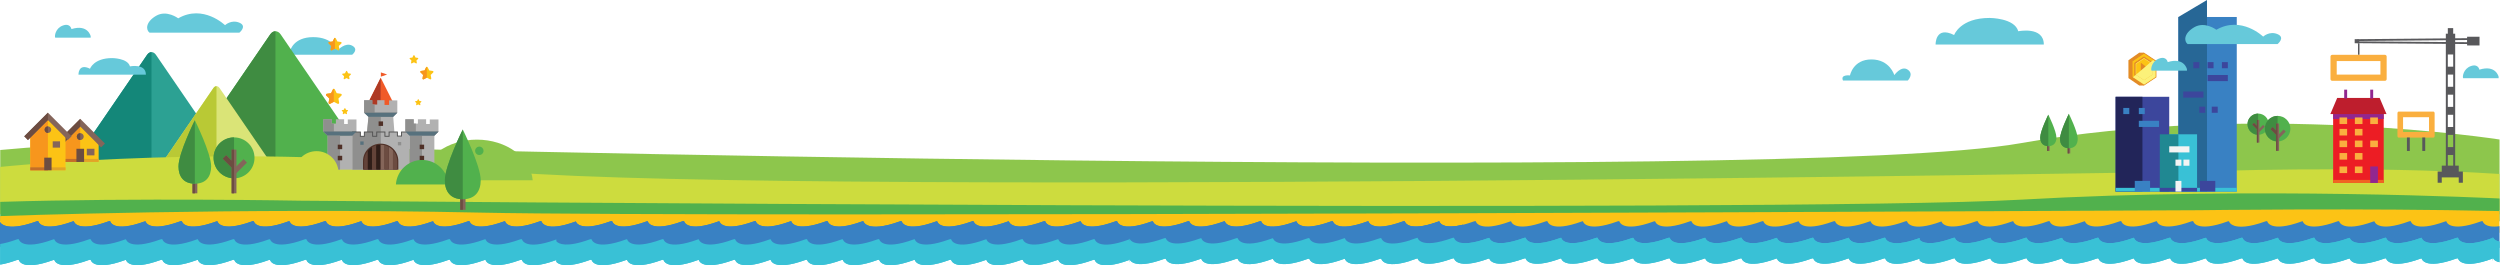 <?xml version="1.0" encoding="UTF-8"?>
<svg height="425px" version="1.1" viewBox="0 0 4005 425" xmlns="http://www.w3.org/2000/svg">
<title>section-level</title>
<desc>Created with Sketch.</desc>
<g fill="none" fill-rule="evenodd">
<g transform="translate(3409 84)">
<polygon points="25.706 0.378 18.055 0.378 0.727 12.542 0.758 41.117 18.055 52.994 25.775 52.994" fill="#E38B25"/>
<path d="m11.023 17.034 0.02 19.35 14.722 9.738 14.693-9.785-0.021-19.35-14.725-9.736-14.689 9.783zm-4.395 22.466-0.031-25.57 19.11-12.721 19.142 12.663 0.032 25.569-19.107 12.722-19.146-12.663z" fill="#FCC315"/>
<path d="m25.765 45.291-14.03-9.279-0.019-18.608 13.998-9.322 14.032 9.277 0.02 18.608-14.001 9.324zm-0.059-44.913-19.8 13.183 0.032 26.311 19.838 13.122 19.799-13.182-0.034-26.312-19.835-13.122zm0.062 46.574 0.765-0.509 14.001-9.324 0.617-0.411v-0.742l-0.02-18.609-1e-3 -0.743-0.62-0.41-14.032-9.277-0.767-0.506-0.764 0.509-13.998 9.322-0.619 0.411 2e-3 0.743 0.018 18.607 1e-3 0.744 0.62 0.409 14.03 9.279 0.767 0.507zm-0.059-44.913 18.45 12.206 0.031 24.825-18.416 12.263-18.453-12.206-0.03-24.825 18.418-12.263z" fill="#E38B25"/>
<polygon points="25.765 45.287 11.738 36.008 11.717 17.406 25.714 8.086 39.741 17.363 39.764 35.967" fill="#FCC315"/>
<polygon points="25.765 45.287 11.738 36.008 11.717 17.406 25.714 8.086 39.741 17.363 39.764 35.967" stroke="#E38B25" stroke-width="1.72"/>
<polygon points="25.764 43.891 12.789 35.309 12.77 18.104 25.717 9.483 38.689 18.065 38.712 35.27" fill="#FCC315"/>
<polygon points="25.764 43.891 12.789 35.309 12.77 18.104 25.717 9.483 38.689 18.065 38.712 35.27" stroke="#FCEA7A" stroke-width=".644"/>
<path d="m33.127 26.233-11.82-9.307c-0.146-0.117-0.333-0.127-0.491-0.031-0.156 0.095-0.255 0.28-0.255 0.484v18.616c0 0.201 0.099 0.39 0.255 0.484 0.07 0.042 0.147 0.065 0.222 0.065 0.095 0 0.189-0.035 0.269-0.098l11.82-9.311c0.129-0.103 0.205-0.271 0.205-0.451s-0.076-0.349-0.205-0.451" fill="#E28825"/>
<g transform="translate(8 11.914)" fill="#FCF179">
<polygon points="30.73 23.715 30.708 6.518 27.49 4.389 4.822 23.717 4.822 23.753 17.79 32.33"/>
<polygon points="36.174 2.876 32.283 0.303 27.561 4.33 30.786 6.465 30.805 23.764 17.789 32.434 4.745 23.807 4.745 23.783 0.004 27.824 17.797 39.596 36.206 27.339"/>
</g>
</g>
<path d="m4004.2 223.48s-390.47-61.026-767.28 5.944c-376.82 66.971-2755.2 5.059-2755.2 5.059s-262.32-15.277-481.33 5.818v96.481h4003.9v-113.3z" fill="#8DC64C"/>
<path d="m383.5 52.314s13-10.465 0-15.965-23 4-23 4-35-33.965-75-11c0 0-18.5-14-35.5-4s-16.5 22.43-10.5 26.965h144z" fill="#66C9DA"/>
<path d="m453.07 87.676h111.11s11.112-8.547 0-14.53c-11.111-5.984-23.076 7.264-23.076 7.264s-7.693-20.939-39.316-20.939c-31.625 0-36.752 21.367-36.752 21.367s-17.096-1.709-11.967 6.838" fill="#66C9DA"/>
<path d="m368.79 261.61-118.99-173.82c-3.908-5.706-10.242-5.708-14.147-3e-3l-118.99 173.82h252.13z" fill="#2CA193"/>
<path d="m145.28 57.993s-4.282-19.681-30.836-11.4c0 0-1.713-9.994-13.705-5.71-11.992 4.282-13.705 17.131-12.277 19.415h56.818v-2.305z" fill="#66C9DA"/>
<path d="m4002.8 122.99s-4.282-19.681-30.836-11.4c0 0-1.713-9.994-13.705-5.71-11.992 4.282-13.705 17.131-12.277 19.415h56.818v-2.305z" fill="#66C9DA"/>
<path d="m242.72 83.508c-2.561-9.995e-4 -5.119 1.425-7.072 4.277l-118.99 173.82h126.06v-178.1z" fill="#148779"/>
<path d="m590.99 261.61-141.34-206.47c-4.641-6.778-12.164-6.78-16.803-3e-3l-141.34 206.47h299.48z" fill="#51B14D"/>
<path d="m441.25 50.057c-3.041 0-6.082 1.693-8.4 5.082l-141.34 206.47h149.74v-211.55z" fill="#3F8C41"/>
<path d="m434.27 261.61-82.533-120.57c-2.711-3.957-7.104-3.959-9.813-2e-3l-82.537 120.57h174.88z" fill="#DAE477"/>
<path d="m346.83 138.07c-1.775 0-3.551 0.988-4.904 2.967l-82.537 120.57h87.441v-123.54z" fill="#B9C935"/>
<path d="m0.305 267.41s390.47-40.854 767.28 3.979c376.82 44.834 2755.2 3.387 2755.2 3.387s262.33-10.227 481.33 3.895v64.59h-4003.9v-75.851z" fill="#CDDC3E"/>
<path d="m233.7 119.61h-108s-0.5-19 18.5-9.5c0 0 5.998-17.102 35.5-17.051 0 0 24.838 0 28.5 13.276 0 0 25.5-5.225 25.5 13.275" fill="#66C9DA"/>
<path d="m2952.5 129.06h103.73s10.373-10.259 0-17.44c-10.373-7.182-21.544 8.72-21.544 8.72s-7.181-25.134-36.705-25.134-34.31 25.647-34.31 25.647-15.961-2.052-11.174 8.207" fill="#66C9DA"/>
<path d="m3274.2 71.369h-173.39s-0.802-30.504 29.702-15.252c0 0 9.629-27.454 56.995-27.373 0 0 39.876 0 45.757 21.313 0 0 40.938-8.389 40.938 21.312" fill="#66C9DA"/>
<path d="m407.72 252.9c0 18.11-14.682 32.792-32.793 32.792s-32.793-14.682-32.793-32.792c0-18.111 14.682-32.793 32.793-32.793s32.793 14.682 32.793 32.793" fill="#51B14D"/>
<path d="m374.92 220.11c-18.111 0-32.793 14.682-32.793 32.793 0 18.11 14.682 32.792 32.793 32.792v-65.585z" fill="#3F8C41"/>
<polygon points="371.08 309.69 378.77 309.69 378.77 239.69 371.08 239.69" fill="#84655A"/>
<polygon points="376.32 279.8 370.87 274.35 390.2 255.03 395.65 260.47" fill="#84655A"/>
<polygon points="377.77 264.25 372.33 269.69 356.86 254.22 362.3 248.78" fill="#84655A"/>
<polygon points="374.92 309.69 374.92 239.69 371.07 239.69 371.07 257.55 362.3 248.78 356.86 254.22 371.07 268.44 371.07 274.15 370.87 274.35 371.07 274.55 371.07 309.69" fill="#6C4D41"/>
<polygon points="308.44 309.69 316.14 309.69 316.14 239.69 308.44 239.69" fill="#84655A"/>
<polygon points="313.68 279.8 308.24 274.35 327.57 255.03 333.01 260.47" fill="#84655A"/>
<polygon points="315.14 264.25 309.69 269.69 294.22 254.22 299.67 248.78" fill="#84655A"/>
<polygon points="312.29 309.69 312.29 239.69 308.44 239.69 308.44 257.55 299.67 248.78 294.22 254.22 308.44 268.44 308.44 274.15 308.24 274.35 308.44 274.55 308.44 309.69" fill="#6C4D41"/>
<path d="m312.11 192.61s-26.166 52.721-26.166 73.88c0 16.421 8.275 27.786 26.166 27.786s26.164-11.365 26.164-27.786c0-21.159-26.164-73.88-26.164-73.88" fill="#51B14D"/>
<path d="m312.11 192.61s-26.166 52.721-26.166 73.88c0 16.421 8.275 27.786 26.166 27.786v-101.67z" fill="#3F8C41"/>
<path d="m3634.5 198.97c0 9.391-7.612 17.004-17.005 17.004-9.391 0-17.005-7.613-17.005-17.004 0-9.393 7.614-17.006 17.005-17.006 9.393 0 17.005 7.613 17.005 17.006" fill="#51B14D"/>
<path d="m3617.5 181.96c-9.392 0-17.005 7.613-17.005 17.006 0 9.39 7.613 17.004 17.005 17.004v-34.01z" fill="#3F8C41"/>
<polygon points="3615.5 228.42 3619.5 228.42 3619.5 192.12 3615.5 192.12" fill="#84655A"/>
<polygon points="3618.2 212.91 3615.4 210.09 3625.4 200.07 3628.2 202.89" fill="#84655A"/>
<polygon points="3618.9 204.85 3616.1 207.67 3608.1 199.65 3610.9 196.83" fill="#84655A"/>
<polygon points="3617.5 228.42 3617.5 192.12 3615.5 192.12 3615.5 201.38 3610.9 196.83 3608.1 199.65 3615.5 207.02 3615.5 209.99 3615.4 210.09 3615.5 210.19 3615.5 228.42" fill="#6C4D41"/>
<path d="m3669.2 206.14c0 11.316-9.175 20.49-20.491 20.49-11.319 0-20.491-9.174-20.491-20.49 0-11.318 9.172-20.492 20.491-20.492 11.316 0 20.491 9.174 20.491 20.492" fill="#51B14D"/>
<path d="m3648.7 185.65c-11.318 0-20.491 9.174-20.491 20.492 0 11.317 9.173 20.49 20.491 20.49v-40.982z" fill="#3F8C41"/>
<polygon points="3646.3 241.63 3651.1 241.63 3651.1 197.89 3646.3 197.89" fill="#84655A"/>
<polygon points="3649.6 222.95 3646.2 219.55 3658.3 207.47 3661.7 210.87" fill="#84655A"/>
<polygon points="3650.5 213.23 3647.1 216.63 3637.4 206.97 3640.8 203.56" fill="#84655A"/>
<polygon points="3648.7 241.63 3648.7 197.89 3646.3 197.89 3646.3 209.05 3640.8 203.56 3637.4 206.97 3646.3 215.85 3646.3 219.42 3646.2 219.55 3646.3 219.67 3646.3 241.63" fill="#6C4D41"/>
<polygon points="3312.4 245.81 3316.5 245.81 3316.5 207.8 3312.4 207.8" fill="#84655A"/>
<polygon points="3315.2 229.58 3312.2 226.62 3322.7 216.13 3325.7 219.09" fill="#84655A"/>
<polygon points="3316 221.14 3313 224.09 3304.6 215.69 3307.6 212.74" fill="#84655A"/>
<polygon points="3314.4 245.81 3314.4 207.8 3312.4 207.8 3312.4 217.5 3307.6 212.74 3304.6 215.69 3312.4 223.41 3312.4 226.52 3312.2 226.62 3312.4 226.73 3312.4 245.81" fill="#6C4D41"/>
<path d="m3314.3 182.24s-14.208 28.628-14.208 40.116c0 8.916 4.493 15.088 14.208 15.088 9.714 0 14.207-6.172 14.207-15.088 0-11.488-14.207-40.116-14.207-40.116" fill="#51B14D"/>
<path d="m3314.3 182.24s-14.208 28.628-14.208 40.116c0 8.916 4.493 15.088 14.208 15.088v-55.204z" fill="#3F8C41"/>
<polygon points="3279.6 241.79 3283.4 241.79 3283.4 207.05 3279.6 207.05" fill="#84655A"/>
<polygon points="3282.2 226.95 3279.5 224.25 3289.1 214.66 3291.8 217.36" fill="#84655A"/>
<polygon points="3282.9 219.24 3280.2 221.94 3272.5 214.26 3275.2 211.56" fill="#84655A"/>
<polygon points="3281.5 241.79 3281.5 207.05 3279.6 207.05 3279.6 215.91 3275.2 211.56 3272.5 214.26 3279.6 221.32 3279.6 224.15 3279.5 224.25 3279.6 224.35 3279.6 241.79" fill="#6C4D41"/>
<path d="m3281.4 183.68s-12.985 26.165-12.985 36.666c0 8.148 4.106 13.789 12.985 13.789s12.985-5.641 12.985-13.789c0-10.501-12.985-36.666-12.985-36.666" fill="#51B14D"/>
<path d="m3281.4 183.68s-12.985 26.165-12.985 36.666c0 8.148 4.106 13.789 12.985 13.789v-50.455z" fill="#3F8C41"/>
<polygon points="99.09 230.58 128.56 200.47 158.04 230.58 158.04 259.42 99.09 259.42" fill="#FCC315"/>
<polygon points="128.56 200.47 99.09 230.58 99.09 259.42 128.56 259.42" fill="#F7961D"/>
<polygon points="128.56 202.76 161.94 236.13 168.12 229.95 128.56 190.4 89.01 229.95 95.19 236.13" fill="#84655A"/>
<polygon points="99.09 259.42 158.04 259.42 158.04 254.55 99.09 254.55" fill="#E1A427"/>
<polygon points="99.09 259.42 128.56 259.42 128.56 254.55 99.09 254.55" fill="#C46E28"/>
<polygon points="122.43 259.42 134.7 259.42 134.7 238.33 122.43 238.33" fill="#6C4D41"/>
<path d="m134.11 218.81c0 3.063-2.481 5.545-5.544 5.545-3.062 0-5.544-2.482-5.544-5.545s2.482-5.544 5.544-5.544c3.063 0 5.544 2.481 5.544 5.544" fill="#84655A"/>
<polygon points="139.03 248.88 151.3 248.88 151.3 238.33 139.03 238.33" fill="#84655A"/>
<path d="m128.56 213.26c-3.063 1e-3 -5.544 2.481-5.544 5.544 0 3.062 2.481 5.544 5.544 5.545v-11.089z" fill="#6C4D41"/>
<polygon points="128.56 190.4 89.01 229.95 95.19 236.13 128.56 202.76" fill="#6C4C41"/>
<path d="m4004.2 317.97s-390.47-19.681-767.29 1.918c-376.82 21.598-2755.2 1.631-2755.2 1.631s-262.33-4.926-481.33 1.877v31.115h4003.9v-36.541z" fill="#51B14D"/>
<path d="m0.305 346.17s383.24-14.037 767.29-5.6c377.5 8.295 2755.2-3.806 2755.2-3.806s262.33-3.602 481.33 1.371v34.744h-4004.2l0.305-26.709z" fill="#FCC315"/>
<polygon points="3489.8 306.94 3583.3 306.94 3583.3 27.209 3489.8 27.209" fill="#3981C3"/>
<polygon points="3535.6 306.94 3489.8 306.94 3489.8 27.209 3535.6 -3e-4" fill="#276796"/>
<polygon points="3460 306.94 3519.7 306.94 3519.7 215.15 3460 215.15" fill="#39C1D6"/>
<polygon points="3389.2 306.94 3475.1 306.94 3475.1 155.05 3389.2 155.05" fill="#3C469C"/>
<polygon points="3519.6 306.94 3583.3 306.94 3583.3 300.94 3519.6 300.94" fill="#39C1D6"/>
<polygon points="3389.2 306.94 3432.2 306.94 3432.2 155.05 3389.2 155.05" fill="#222559"/>
<polygon points="3460 306.94 3489.8 306.94 3489.8 215.15 3460 215.15" fill="#208892"/>
<polygon points="3460 306.94 3519.7 306.94 3519.7 300.94 3460 300.94" fill="#3C469C"/>
<polygon points="3389.2 306.94 3459.6 306.94 3459.6 300.94 3389.2 300.94" fill="#39C1D6"/>
<polygon points="3559.5 109.35 3569 109.35 3569 99.53 3559.5 99.53" fill="#3C469C"/>
<polygon points="3536.6 129.96 3569 129.96 3569 120.14 3536.6 120.14" fill="#3C469C"/>
<polygon points="3497.5 156.42 3529.9 156.42 3529.9 146.6 3497.5 146.6" fill="#3C469C"/>
<polygon points="3536.6 109.35 3546.1 109.35 3546.1 99.53 3536.6 99.53" fill="#3C469C"/>
<polygon points="3513.7 109.35 3523.3 109.35 3523.3 99.53 3513.7 99.53" fill="#3C469C"/>
<polygon points="3426.4 203.36 3458.8 203.36 3458.8 193.54 3426.4 193.54" fill="#3981C3"/>
<polygon points="3426.4 182.75 3435.9 182.75 3435.9 172.93 3426.4 172.93" fill="#3981C3"/>
<polygon points="3419.9 306.94 3444.4 306.94 3444.4 289.79 3419.9 289.79" fill="#3981C3"/>
<polygon points="3524.3 306.94 3548.9 306.94 3548.9 289.79 3524.3 289.79" fill="#3C469C"/>
<polygon points="3401.5 182.75 3411.1 182.75 3411.1 172.93 3401.5 172.93" fill="#3981C3"/>
<polygon points="3523.3 180.69 3532.8 180.69 3532.8 170.87 3523.3 170.87" fill="#3C469C"/>
<polygon points="3475.1 244.18 3507.5 244.18 3507.5 234.37 3475.1 234.37" fill="#F4F4F4"/>
<polygon points="3497.9 265.51 3507.5 265.51 3507.5 255.7 3497.9 255.7" fill="#F4F4F4"/>
<polygon points="3485.1 265.51 3494.6 265.51 3494.6 255.7 3485.1 255.7" fill="#F4F4F4"/>
<polygon points="3485.1 306.94 3494.6 306.94 3494.6 289.79 3485.1 289.79" fill="#F4F4F4"/>
<polygon points="3543.2 180.69 3552.8 180.69 3552.8 170.87 3543.2 170.87" fill="#3C469C"/>
<path d="m3504.6 70.642h144s13-10.465 0-15.965-23 4-23 4-35-33.965-75-11c0 0-18.5-14-35.5-4s-16.5 22.43-10.5 26.965" fill="#66C9DA"/>
<path d="m3503.5 110.88s-4.282-19.681-30.836-11.4c0 0-1.713-9.994-13.705-5.71-11.992 4.282-13.704 17.131-12.277 19.415h56.818v-2.305z" fill="#66C9DA"/>
<polygon points="3777.5 87.816 3779.9 87.816 3779.9 69.278 3777.5 69.278" fill="#58585B"/>
<polygon points="3737.7 293.09 3818.7 293.09 3818.7 182.73 3737.7 182.73" fill="#EC1D24"/>
<polygon points="3737.7 190.6 3818.7 190.6 3818.7 182.73 3737.7 182.73" fill="#91278F"/>
<polygon points="3823.2 182.73 3733.2 182.73 3744.2 156.86 3812.2 156.86" fill="#BE1E2D"/>
<polygon points="3797.1 198.71 3809.4 198.71 3809.4 188.17 3797.1 188.17" fill="#FAAF3F"/>
<polygon points="3772.5 198.71 3784.7 198.71 3784.7 188.17 3772.5 188.17" fill="#FAAF3F"/>
<polygon points="3747.9 198.71 3760.1 198.71 3760.1 188.17 3747.9 188.17" fill="#FAAF3F"/>
<polygon points="3797.1 235.71 3809.4 235.71 3809.4 225.17 3797.1 225.17" fill="#FAAF3F"/>
<polygon points="3772.5 235.71 3784.7 235.71 3784.7 225.17 3772.5 225.17" fill="#FAAF3F"/>
<polygon points="3747.9 235.71 3760.1 235.71 3760.1 225.17 3747.9 225.17" fill="#FAAF3F"/>
<polygon points="3772.5 255.71 3784.7 255.71 3784.7 245.17 3772.5 245.17" fill="#FAAF3F"/>
<polygon points="3747.9 255.71 3760.1 255.71 3760.1 245.17 3747.9 245.17" fill="#FAAF3F"/>
<polygon points="3772.5 277.27 3784.7 277.27 3784.7 266.73 3772.5 266.73" fill="#FAAF3F"/>
<polygon points="3747.9 277.27 3760.1 277.27 3760.1 266.73 3747.9 266.73" fill="#FAAF3F"/>
<polygon points="3772.5 217.04 3784.7 217.04 3784.7 206.5 3772.5 206.5" fill="#FAAF3F"/>
<polygon points="3747.9 217.04 3760.1 217.04 3760.1 206.5 3747.9 206.5" fill="#FAAF3F"/>
<polygon points="3737.7 293.09 3818.7 293.09 3818.7 288.22 3737.7 288.22" fill="#F16522"/>
<polygon points="3797.1 293.09 3809.4 293.09 3809.4 266.68 3797.1 266.68" fill="#91278F"/>
<polygon points="3797.1 157.86 3801.8 157.86 3801.8 143.65 3797.1 143.65" fill="#91278F"/>
<polygon points="3755.4 157.86 3760.1 157.86 3760.1 143.65 3755.4 143.65" fill="#91278F"/>
<path d="m3820.6 87.816h-84.33c-1.566 0-2.835 1.27-2.835 2.835v36c0 1.565 1.269 2.834 2.835 2.834h84.33c1.565 0 2.835-1.269 2.835-2.834v-36c0-1.565-1.27-2.835-2.835-2.835zm-77.165 31.669h70v-21.669h-70v21.669z" fill="#FAAF3F"/>
<polygon points="3921.4 54.819 3930 54.819 3930 45.048 3921.4 45.048" fill="#58585B"/>
<path d="m3779.6 66.275 173.57 1.319v-3.502l-173.57 1.607v0.576zm176.51 4.28-179.44-1.364v-6.403l179.44-1.66v9.427z" fill="#58585B"/>
<polygon points="3952.3 72.827 3972.2 72.827 3972.2 58.857 3952.3 58.857" fill="#58585B"/>
<polygon points="3772.2 69.278 3778.6 69.278 3778.6 62.747 3772.2 62.747" fill="#58585B"/>
<path d="m3921.4 106.83h8.62v-19.544h-8.62v19.544zm0 32.199h8.62v-19.543h-8.62v19.543zm0 32.201h8.62v-19.544h-8.62v19.544zm0 32.2h8.62v-19.543h-8.62v19.543zm0 32.199h8.62v-19.543h-8.62v19.543zm-3.185-181.64v213.58h3.185v-19.288h8.62v19.288h3.186v-213.58h-14.991z" fill="#58585B"/>
<polygon points="3938.9 274.77 3938.9 265.35 3911.7 265.35 3911.7 274.77 3905.1 274.77 3905.1 283.88 3905.1 284.19 3905.1 292.76 3911.7 292.76 3911.7 284.19 3938.9 284.19 3938.9 292.76 3945.5 292.76 3945.5 284.19 3945.5 283.88 3945.5 274.77" fill="#58585B"/>
<path d="m3898.4 178.78h-55.808c-1.036 0-1.876 1.27-1.876 2.835v36c0 1.565 0.84 2.834 1.876 2.834h55.808c1.036 0 1.876-1.269 1.876-2.834v-36c0-1.565-0.84-2.835-1.876-2.835zm-48.684 32.669h41.56v-23.669h-41.56v23.669z" fill="#FAAF3F"/>
<polygon points="3880.5 241.86 3885.2 241.86 3885.2 220.28 3880.5 220.28" fill="#58585B"/>
<polygon points="3855.9 241.86 3860.5 241.86 3860.5 220.28 3855.9 220.28" fill="#58585B"/>
<path d="m853.43 288.82c-3.233-36.391-42.043-65.133-89.473-65.133-47.429 0-86.24 28.742-89.471 65.133h178.94z" fill="#8DC64C"/>
<polygon points="636.5 271.77 583.39 271.77 590.26 186.8 629.91 186.8" fill="#B1B1B1"/>
<polygon points="610.09 271.77 581.81 271.77 590.26 187.2 610.09 187.2" fill="#8F8F8E"/>
<polygon points="656.19 211.46 643.28 211.46 643.28 217.96 636.6 217.96 636.6 211.46 623.32 211.46 623.32 218.33 616.63 218.33 616.63 211.46 603.54 211.46 603.54 218.33 596.95 218.33 596.95 211.46 583.67 211.46 583.67 218.33 577.26 218.33 577.26 211.46 563.98 211.46 563.98 218.33 563.98 237.74 563.98 271.77 656.19 271.77" fill="#B1B1B1"/>
<polygon points="603.54 211.46 603.54 218.33 596.95 218.33 596.95 211.46 583.67 211.46 583.67 218.33 577.26 218.33 577.26 211.46 564.47 211.46 564.47 271.77 610.09 271.77 610.09 211.46" fill="#8F8F8E"/>
<polygon points="632.3 169.07 587.59 169.07 609.94 124.56" fill="#F05A28"/>
<polygon points="609.63 169.07 587.59 169.07 609.94 124.56" fill="#AE3A24"/>
<polygon points="636.5 180.3 629.91 186.8 590.26 186.8 583.39 180.3 583.39 160.52 596.12 160.52 596.12 167.48 604.27 167.48 604.27 160.52 615.99 160.52 615.99 168.12 623.31 168.12 623.31 160.89 636.5 160.89" fill="#B1B1B1"/>
<polygon points="600.19 180.2 600.19 167.48 596.73 167.48 596.73 160.52 583.27 160.52 583.27 180.3 590.14 186.8 629.79 186.8 636.39 180.3 636.39 180.2" fill="#8F8F8E"/>
<polygon points="583.39 180.56 583.39 180.67 590.25 187.17 629.91 187.17 636.5 180.67 636.5 180.56" fill="#57717D"/>
<polygon points="571.06 210.83 564.47 217.33 524.82 217.33 517.95 210.83 517.95 191.05 531.41 191.05 531.41 198.01 538.1 198.01 538.1 191.05 551.28 191.05 551.28 198.65 557.14 198.65 557.14 191.41 571.06 191.41" fill="#B1B1B1"/>
<polygon points="534.87 210.72 534.87 198.01 531.41 198.01 531.41 191.05 517.95 191.05 517.95 210.83 524.82 217.33 564.47 217.33 571.06 210.83 571.06 210.72" fill="#8F8F8E"/>
<polygon points="610.13 122.82 610.13 115.96 620.24 119.39" fill="#F05A28"/>
<polygon points="656.2 271.77 695.85 271.77 695.85 217.33 656.2 217.33" fill="#B1B1B1"/>
<polygon points="656.2 271.77 676.02 271.77 676.02 217.33 656.2 217.33" fill="#8F8F8E"/>
<polyline points="656.19 211.46 643.28 211.46 643.28 217.96 636.6 217.96 636.6 211.46 623.32 211.46 623.32 218.33 616.63 218.33 616.63 211.46 603.54 211.46 603.54 218.33 596.95 218.33 596.95 211.46 583.67 211.46 583.67 218.33 577.26 218.33 577.26 211.46 563.98 211.46" stroke="#4F4F4F" stroke-width="1.465"/>
<polygon points="524.82 271.77 564.47 271.77 564.47 217.33 524.82 217.33" fill="#B1B1B1"/>
<polygon points="517.95 210.72 517.95 210.83 524.82 217.33 564.47 217.33 571.06 210.83 571.06 210.72" fill="#57717D"/>
<polygon points="524.95 271.77 544.78 271.77 544.78 217.33 524.95 217.33" fill="#8F8F8E"/>
<polygon points="702.44 210.83 695.85 217.33 656.19 217.33 649.33 210.83 649.33 191.05 662.79 191.05 662.79 198.01 669.47 198.01 669.47 191.05 682.66 191.05 682.66 198.65 688.52 198.65 688.52 191.41 702.44 191.41" fill="#B1B1B1"/>
<polygon points="666.24 210.72 666.24 198.01 662.79 198.01 662.79 191.05 649.33 191.05 649.33 210.83 656.19 217.33 695.85 217.33 702.44 210.83 702.44 210.72" fill="#8F8F8E"/>
<path d="m638.11 257.85c0-15.309-12.66-27.717-28.277-27.717-15.619 0-28.28 12.408-28.28 27.717v13.922h56.556v-13.895c0-9e-3 1e-3 -0.017 1e-3 -0.027" fill="#4F3027"/>
<polygon points="649.33 210.72 649.33 210.83 656.19 217.33 695.85 217.33 702.44 210.83 702.44 210.72" fill="#57717D"/>
<path d="m609.45 271.77h6.587v-39.104c-1.991-0.478-4.067-0.738-6.206-0.738-0.127 0-0.253 8e-3 -0.381 0.01v39.832z" fill="#85665A"/>
<path d="m622.9 271.77h6.587v-31.123c-1.893-2.09-4.117-3.87-6.587-5.272v36.395z" fill="#85665A"/>
<path d="m589.14 241.87c-3.644 4.541-5.827 10.303-5.827 16.578v13.32h5.827v-29.898z" fill="#634339"/>
<path d="m602.59 232.94c-2.344 0.664-4.557 1.637-6.587 2.88v35.952h6.587v-38.832z" fill="#634339"/>
<path d="m629.63 240.8v30.965h6.725v-13.297-0.023c0-6.777-2.545-12.957-6.725-17.645" fill="#6C4C41"/>
<path d="m622.76 235.29c-2.044-1.145-4.254-2.025-6.587-2.598v39.073h6.587v-36.475z" fill="#6C4C41"/>
<path d="m602.72 271.77h6.587v-39.828c-2.278 0.043-4.484 0.373-6.587 0.957v38.871z" fill="#2F1D18"/>
<path d="m589.27 271.77h6.587v-35.863c-2.505 1.556-4.732 3.513-6.587 5.789v30.074z" fill="#2F1D18"/>
<polygon points="541.08 238.99 548.21 238.99 548.21 231.76 541.08 231.76" fill="#4F3027"/>
<polygon points="541.08 256.82 548.21 256.82 548.21 249.58 541.08 249.58" fill="#4F3027"/>
<polygon points="672.32 238.99 679.45 238.99 679.45 231.76 672.32 231.76" fill="#4F3027"/>
<polygon points="637.38 232.85 642.73 232.85 642.73 227.41 637.38 227.41" fill="#8F8F8E"/>
<polygon points="577.18 232 582.54 232 582.54 226.57 577.18 226.57" fill="#57717D"/>
<polygon points="606.52 201.72 613.65 201.72 613.65 194.49 606.52 194.49" fill="#4F3027"/>
<polygon points="672.32 256.82 679.45 256.82 679.45 249.58 672.32 249.58" fill="#4F3027"/>
<path d="m542.33 274.99c-1.271-18.351-16.553-32.845-35.227-32.845-18.673 0-33.955 14.494-35.226 32.845h70.453z" fill="#CDDC3E"/>
<path d="m718.38 295.48c-1.521-21.913-19.767-39.222-42.066-39.222-22.3 0-40.546 17.309-42.066 39.222h84.132z" fill="#51B14D"/>
<path d="m774.59 241.09c0.287 3.712-2.489 6.955-6.201 7.243-3.714 0.287-6.956-2.49-7.243-6.203-0.288-3.713 2.489-6.955 6.202-7.242s6.955 2.489 7.242 6.202" fill="#51B14D"/>
<g transform="translate(522 142)">
<path d="m25.44 9.36c-0.199-0.611-0.727-1.057-1.363-1.149l-6.7-0.974-2.997-6.07c-0.284-0.577-0.871-0.942-1.513-0.942-0.643 0-1.23 0.365-1.514 0.942l-2.997 6.07-6.699 0.974c-0.637 0.092-1.164 0.538-1.363 1.149-0.199 0.61-0.034 1.281 0.427 1.729l4.849 4.727-1.145 6.673c-0.108 0.634 0.153 1.273 0.672 1.651 0.294 0.214 0.643 0.323 0.992 0.323 0.269 0 0.539-0.064 0.787-0.195l5.991-3.15 5.991 3.15c0.247 0.131 0.518 0.195 0.786 0.195 0.35 0 0.698-0.109 0.992-0.323 0.52-0.378 0.781-1.017 0.672-1.651l-1.143-6.673 4.847-4.727c0.461-0.448 0.626-1.119 0.428-1.729" fill="#FCC315"/>
<path d="m12.732 0.244c-0.588 0.047-1.116 0.387-1.38 0.922l-2.997 6.07-6.699 0.974c-0.637 0.093-1.164 0.538-1.363 1.149s-0.034 1.281 0.427 1.73l4.849 4.726-1.145 6.673c-0.108 0.634 0.153 1.274 0.672 1.652 0.294 0.213 0.643 0.322 0.992 0.322 0.269 0 0.539-0.064 0.787-0.195l5.857-3.08v-20.943z" fill="#F7961D"/>
</g>
<path d="m562.14 118.59c-0.11-0.338-0.401-0.584-0.753-0.635l-3.698-0.537-1.654-3.351c-0.158-0.319-0.481-0.52-0.835-0.52-0.356 0-0.68 0.201-0.836 0.52l-1.655 3.351-3.698 0.537c-0.351 0.051-0.643 0.297-0.753 0.635-0.109 0.337-0.018 0.707 0.236 0.955l2.677 2.609-0.632 3.684c-0.06 0.35 0.084 0.703 0.372 0.911 0.161 0.118 0.354 0.178 0.546 0.178 0.149 0 0.297-0.035 0.434-0.107l3.309-1.74 3.306 1.74c0.137 0.072 0.286 0.107 0.434 0.107 0.193 0 0.386-0.06 0.548-0.178 0.287-0.208 0.431-0.561 0.371-0.911l-0.631-3.684 2.676-2.609c0.255-0.248 0.345-0.618 0.236-0.955" fill="#FCC315"/>
<g transform="translate(526 60)">
<path d="m21.178 8.21c-0.167-0.509-0.606-0.881-1.137-0.958l-5.587-0.812-2.499-5.061c-0.236-0.481-0.724-0.785-1.261-0.785s-1.024 0.304-1.262 0.785l-2.498 5.061-5.587 0.812c-0.53 0.077-0.971 0.449-1.136 0.958-0.166 0.509-0.029 1.069 0.356 1.442l4.043 3.942-0.954 5.564c-0.091 0.528 0.126 1.062 0.559 1.377 0.246 0.178 0.537 0.268 0.827 0.268 0.225 0 0.449-0.053 0.656-0.161l4.996-2.627 4.996 2.627c0.206 0.108 0.431 0.161 0.654 0.161 0.292 0 0.583-0.09 0.828-0.268 0.434-0.315 0.652-0.849 0.561-1.377l-0.953-5.564 4.041-3.942c0.385-0.373 0.522-0.933 0.357-1.442" fill="#FCC315"/>
<path d="m10.583 0.61c-0.491 0.04-0.931 0.322-1.151 0.77l-2.498 5.061-5.587 0.812c-0.531 0.077-0.971 0.449-1.136 0.958-0.166 0.508-0.029 1.069 0.355 1.442l4.043 3.941-0.954 5.565c-0.091 0.527 0.127 1.061 0.56 1.377 0.246 0.178 0.537 0.267 0.827 0.267 0.225 0 0.449-0.052 0.655-0.161l4.886-2.568v-17.464z" fill="#F7961D"/>
</g>
<g transform="translate(673 107)">
<path d="m21.356 7.623c-0.167-0.51-0.606-0.881-1.137-0.957l-5.587-0.813-2.499-5.062c-0.236-0.48-0.724-0.784-1.261-0.784-0.536 0-1.025 0.304-1.262 0.784l-2.498 5.062-5.587 0.813c-0.53 0.076-0.971 0.447-1.137 0.957-0.165 0.51-0.028 1.069 0.357 1.442l4.043 3.942-0.954 5.563c-0.091 0.53 0.127 1.063 0.559 1.377 0.245 0.178 0.537 0.27 0.827 0.27 0.225 0 0.45-0.054 0.656-0.162l4.996-2.627 4.996 2.627c0.206 0.108 0.431 0.162 0.654 0.162 0.292 0 0.583-0.092 0.828-0.27 0.434-0.314 0.652-0.847 0.561-1.377l-0.953-5.563 4.041-3.942c0.385-0.373 0.522-0.932 0.357-1.442" fill="#FCC315"/>
<path d="m10.761 0.024c-0.491 0.039-0.931 0.322-1.151 0.768l-2.498 5.062-5.587 0.813c-0.531 0.076-0.971 0.447-1.137 0.957-0.165 0.509-0.028 1.069 0.356 1.442l4.043 3.941-0.954 5.564c-0.091 0.529 0.128 1.062 0.56 1.377 0.245 0.178 0.537 0.269 0.827 0.269 0.225 0 0.45-0.053 0.655-0.162l4.886-2.568v-17.463z" fill="#F7961D"/>
</g>
<path d="m669.28 92.721-3.675-0.535-1.643-3.329c-0.157-0.316-0.477-0.517-0.831-0.517-0.352 0-0.673 0.201-0.83 0.517l-1.643 3.329-3.675 0.535c-0.349 0.05-0.638 0.294-0.747 0.629-0.108 0.335-0.019 0.703 0.234 0.949l2.66 2.592-0.628 3.66c-0.06 0.348 0.084 0.698 0.368 0.905 0.161 0.118 0.353 0.177 0.544 0.177 0.148 0 0.296-0.035 0.431-0.106l3.286-1.728 3.287 1.728c0.135 0.071 0.283 0.106 0.429 0.106 0.193 0 0.384-0.059 0.545-0.177 0.285-0.207 0.429-0.557 0.369-0.905l-0.627-3.66 2.658-2.592c0.254-0.246 0.343-0.614 0.235-0.949-0.109-0.335-0.398-0.579-0.747-0.629z" fill="#FCC315"/>
<path d="m674.6 162.05-2.707-0.394-1.211-2.453c-0.115-0.233-0.35-0.379-0.611-0.379-0.26 0-0.497 0.146-0.611 0.379l-1.211 2.453-2.708 0.394c-0.257 0.037-0.47 0.217-0.55 0.463-0.08 0.248-0.014 0.52 0.173 0.699l1.959 1.91-0.463 2.697c-0.044 0.256 0.061 0.514 0.271 0.667 0.118 0.086 0.26 0.131 0.401 0.131 0.109 0 0.217-0.027 0.318-0.08l2.421-1.272 2.421 1.272c0.099 0.053 0.209 0.08 0.316 0.08 0.142 0 0.283-0.045 0.402-0.131 0.21-0.153 0.316-0.411 0.272-0.667l-0.462-2.697 1.957-1.91c0.189-0.179 0.254-0.451 0.174-0.699-0.081-0.246-0.294-0.426-0.551-0.463z" fill="#FCC315"/>
<path d="m557.05 176.36-2.707-0.393-1.211-2.454c-0.115-0.232-0.35-0.379-0.611-0.379-0.26 0-0.497 0.147-0.611 0.379l-1.211 2.454-2.708 0.393c-0.257 0.037-0.47 0.218-0.55 0.464-0.08 0.247-0.014 0.519 0.173 0.699l1.959 1.91-0.463 2.696c-0.044 0.256 0.061 0.515 0.271 0.668 0.118 0.086 0.26 0.13 0.401 0.13 0.109 0 0.217-0.027 0.318-0.08l2.421-1.271 2.421 1.271c0.099 0.053 0.209 0.08 0.316 0.08 0.142 0 0.283-0.044 0.402-0.13 0.21-0.153 0.316-0.412 0.272-0.668l-0.462-2.696 1.957-1.91c0.188-0.18 0.254-0.452 0.174-0.699-0.081-0.246-0.294-0.427-0.551-0.464z" fill="#FCC315"/>
<polygon points="48.522 218.98 76.744 190.15 104.97 218.98 104.97 272.76 48.522 272.76" fill="#FCC315"/>
<polygon points="76.743 190.15 48.521 218.98 48.521 272.76 76.743 272.76" fill="#F7961D"/>
<polygon points="76.743 192.34 108.7 224.3 114.62 218.38 76.743 180.51 38.869 218.38 44.785 224.3" fill="#84655A"/>
<polygon points="48.522 272.76 104.97 272.76 104.97 268.1 48.522 268.1" fill="#E1A427"/>
<polygon points="48.522 272.76 76.744 272.76 76.744 268.1 48.522 268.1" fill="#C46E28"/>
<polygon points="70.869 272.76 82.617 272.76 82.617 252.56 70.869 252.56" fill="#6C4D41"/>
<path d="m82.052 207.71c0 2.933-2.376 5.31-5.309 5.31-2.932 0-5.307-2.377-5.307-5.31s2.375-5.309 5.307-5.309c2.933 0 5.309 2.376 5.309 5.309" fill="#84655A"/>
<polygon points="84.438 236.5 96.185 236.5 96.185 226.4 84.438 226.4" fill="#84655A"/>
<path d="m76.743 202.4c-2.933 1e-3 -5.308 2.376-5.308 5.309 0 2.932 2.375 5.307 5.308 5.309v-10.618z" fill="#6C4D41"/>
<polygon points="76.743 180.51 38.869 218.38 44.785 224.3 76.743 192.34" fill="#6C4C41"/>
<polygon points="737.31 336.11 745.78 336.11 745.78 259.17 737.31 259.17" fill="#84655A"/>
<polygon points="743.08 303.26 737.1 297.27 758.34 276.03 764.32 282.01" fill="#84655A"/>
<polygon points="744.68 286.17 738.69 292.15 721.69 275.14 727.68 269.16" fill="#84655A"/>
<polygon points="741.54 336.11 741.54 259.17 737.32 259.17 737.32 278.8 727.68 269.16 721.69 275.14 737.32 290.77 737.32 297.05 737.1 297.27 737.32 297.49 737.32 336.11" fill="#6C4D41"/>
<path d="m741.35 207.42s-28.76 57.949-28.76 81.205c0 18.049 9.095 30.541 28.76 30.541s28.76-12.492 28.76-30.541c0-23.256-28.76-81.205-28.76-81.205" fill="#51B14D"/>
<path d="m741.35 207.42s-28.76 57.949-28.76 81.205c0 18.049 9.095 30.541 28.76 30.541v-111.75z" fill="#3F8C41"/>
<path d="m4004.2 362.35c-24.293 3.383-26.763-7.606-26.763-7.606s-0.236-1.098-3.271 0c-50.992 18.431-55.031 0-55.031 0s0.238-0.766-1.866 0c-50.91 18.524-55.033 0-55.033 0s-0.234-1.098-3.269 0c-50.994 18.431-55.033 0-55.033 0s0.05-0.557-1.474 0c-50.854 18.587-55.032 0-55.032 0s-0.235-1.098-3.272 0c-50.992 18.431-55.031 0-55.031 0s0.239-0.766-1.865 0c-50.91 18.524-55.032 0-55.032 0s-0.234-1.098-3.271 0c-27.086 9.791-41.817 9.424-49.674 6.93v-0.118c-7.289-2.314-8.301-6.875-8.301-6.875s-0.57-0.615-2.258 0c-50.863 18.576-55.031 0-55.031 0s-0.234-1.098-3.271 0c-50.993 18.432-55.032 0-55.032 0s0.239-0.766-1.865 0c-50.91 18.524-55.031 0-55.031 0s-0.234-1.098-3.272 0c-50.992 18.432-55.031 0-55.031 0s0.049-0.557-1.474 0c-50.854 18.588-55.034 0-55.034 0s-0.234-1.098-3.271 0c-50.992 18.432-55.031 0-55.031 0s0.24-0.766-1.866 0c-50.908 18.524-55.031 0-55.031 0s-0.234-1.098-3.271 0c-50.992 18.432-55.032 0-55.032 0v0.067c-50.695 18.742-55.019-4e-3 -55.019-4e-3s-0.233-1.098-3.27 0c-50.992 18.431-55.033 0-55.033 0s0.24-0.766-1.863 0c-50.912 18.524-55.033 0-55.033 0s-0.234-1.098-3.27 0c-50.992 18.431-55.033 0-55.033 0s0.049-0.557-1.474 0c-50.855 18.587-55.033 0-55.033 0s-0.233-1.098-3.269 0c-50.993 18.431-55.034 0-55.034 0s0.241-0.766-1.863 0c-50.912 18.524-55.033 0-55.033 0s-0.233-1.098-3.271 0c-50.992 18.431-55.031 0-55.031 0s-0.571-0.616-2.258 0c-50.864 18.576-55.031 0-55.031 0s-0.235-1.098-3.271 0c-50.993 18.431-55.033 0-55.033 0s0.24-0.766-1.864 0c-50.91 18.524-55.032 0-55.032 0s-0.234-1.098-3.272 0c-50.992 18.431-55.03 0-55.03 0s0.048-0.557-1.475 0c-50.854 18.587-55.033 0-55.033 0s-0.234-1.098-3.271 0c-50.992 18.431-55.031 0-55.031 0s0.239-0.766-1.866 0c-20.686 7.527-33.647 8.937-41.746 7.958v32.903l847.76 3.676v-0.063l461.36-3.934 432.65 1.876v-34.81z" fill="#3981C3"/>
<path id="a" d="m2305.6 354.68v0.067c-50.695 18.742-55.02-5e-3 -55.02-5e-3s-0.232-1.097-3.269 0c-50.992 18.432-55.033 0-55.033 0s0.24-0.765-1.864 0c-50.912 18.525-55.033 0-55.033 0s-0.233-1.097-3.269 0c-50.992 18.432-55.033 0-55.033 0s0.048-0.556-1.474 0c-50.856 18.588-55.033 0-55.033 0s-0.234-1.097-3.27 0c-50.992 18.432-55.033 0-55.033 0s0.24-0.765-1.863 0c-50.911 18.525-55.034 0-55.034 0s-0.233-1.097-3.27 0c-50.992 18.432-55.032 0-55.032 0s-0.571-0.615-2.257 0c-50.864 18.577-55.031 0-55.031 0s-0.236-1.097-3.272 0c-50.992 18.432-55.032 0-55.032 0s0.239-0.765-1.864 0c-50.91 18.525-55.033 0-55.033 0s-0.234-1.097-3.271 0c-50.992 18.432-55.031 0-55.031 0s0.05-0.556-1.475 0c-50.853 18.588-55.032 0-55.032 0s-0.234-1.097-3.272 0c-50.992 18.432-55.031 0-55.031 0s0.239-0.765-1.865 0c-50.909 18.525-55.031 0-55.031 0s-0.235-1.097-3.272 0c-27.086 9.792-41.816 9.425-49.674 6.931v-0.118c-7.289-2.314-8.3-6.875-8.3-6.875s-0.571-0.615-2.258 0c-50.864 18.576-55.031 0-55.031 0s-0.235-1.098-3.272 0c-50.992 18.432-55.031 0-55.031 0s0.238-0.766-1.865 0c-50.911 18.524-55.032 0-55.032 0s-0.234-1.098-3.271 0c-50.992 18.432-55.031 0-55.031 0s0.048-0.557-1.475 0c-50.854 18.588-55.033 0-55.033 0s-0.235-1.098-3.272 0c-50.992 18.432-55.031 0-55.031 0s0.24-0.766-1.865 0c-50.908 18.524-55.031 0-55.031 0s-0.235-1.098-3.272 0c-50.992 18.432-55.031 0-55.031 0v0.067c-50.696 18.742-55.02-5e-3 -55.02-5e-3s-0.232-1.097-3.269 0c-50.992 18.432-55.033 0-55.033 0s0.24-0.765-1.864 0c-50.912 18.525-55.033 0-55.033 0s-0.233-1.097-3.27 0c-50.992 18.432-55.033 0-55.033 0s0.049-0.556-1.473 0c-50.856 18.588-55.034 0-55.034 0s-0.233-1.097-3.269 0c-50.992 18.432-55.033 0-55.033 0s0.24-0.765-1.864 0c-50.912 18.525-55.033 0-55.033 0s-0.233-1.097-3.27 0c-50.992 18.432-55.032 0-55.032 0s-0.571-0.615-2.257 0c-50.865 18.577-55.032 0-55.032 0s-0.235-1.097-3.271 0c-50.992 18.432-55.032 0-55.032 0s0.239-0.765-1.865 0c-50.91 18.525-55.032 0-55.032 0s-0.234-1.097-3.271 0c-50.992 18.432-55.031 0-55.031 0s0.048-0.556-1.475 0c-50.854 18.588-55.032 0-55.032 0s-0.235-1.097-3.272 0c-50.992 18.432-55.031 0-55.031 0s0.239-0.765-1.865 0c-50.909 18.525-55.032 0-55.032 0s-0.234-1.097-3.271 0c-50.992 18.432-58.191 0.87-58.191 0.87v39.668l922.5 4v-0.063l461.36-3.934 921.72 3.997v-0.063l38.336-0.327v-39.002c-35.235 8.986-38.35-5.208-38.35-5.208" fill="#3981C3"/>
<path id="b" d="m3993.5 379.62-0.582 5.812v-4.121c-50.711 18.75-55.035 0-55.035 0s-0.231-1.097-3.27 0c-50.992 18.432-55.031 0-55.031 0s0.238-0.765-1.863 0c-50.913 18.525-55.033 0-55.033 0s-0.235-1.097-3.271 0c-50.992 18.432-55.033 0-55.033 0s0.049-0.556-1.474 0c-50.855 18.588-55.033 0-55.033 0s-0.233-1.097-3.27 0c-50.992 18.432-55.033 0-55.033 0s0.241-0.765-1.863 0c-50.912 18.525-55.033 0-55.033 0s-0.234-1.097-3.271 0c-50.992 18.432-55.032 0-55.032 0s-0.57-0.615-2.257 0c-50.864 18.577-55.031 0-55.031 0s-0.235-1.097-3.272 0c-50.992 18.432-55.032 0-55.032 0s0.24-0.765-1.864 0c-50.91 18.525-55.032 0-55.032 0s-0.235-1.097-3.272 0c-50.992 18.432-55.031 0-55.031 0s0.049-0.556-1.475 0c-50.853 18.588-55.032 0-55.032 0s-0.234-1.097-3.271 0c-50.991 18.432-55.032 0-55.032 0s0.24-0.765-1.865 0c-50.909 18.525-55.031 0-55.031 0s-0.234-1.097-3.272 0c-37.18 13.44-49.396 7.281-53.287 2.958v-2.958c-0.524 0.195-1.038 0.378-1.552 0.565-0.145-0.354-0.192-0.565-0.192-0.565l-0.065 0.659c-48.997 17.636-53.224-0.659-53.224-0.659s-0.232-1.097-3.269 0c-50.993 18.432-55.034 0-55.034 0s0.241-0.765-1.863 0c-50.912 18.525-55.033 0-55.033 0s-0.233-1.097-3.27 0c-50.992 18.432-55.033 0-55.033 0s0.049-0.556-1.473 0c-50.856 18.588-55.034 0-55.034 0s-0.233-1.097-3.269 0c-50.992 18.432-55.033 0-55.033 0s0.24-0.765-1.864 0c-50.912 18.525-55.033 0-55.033 0s-0.233-1.097-3.27 0c-50.993 18.432-55.033 0-55.033 0s-0.57-0.615-2.256 0c-50.865 18.577-55.032 0-55.032 0s-0.235-1.097-3.271 0c-50.992 18.432-55.032 0-55.032 0s0.239-0.765-1.865 0c-50.91 18.525-55.032 0-55.032 0s-0.234-1.097-3.271 0c-50.993 18.432-55.032 0-55.032 0s0.049-0.556-1.474 0c-50.854 18.588-55.032 0-55.032 0s-0.235-1.097-3.272 0c-50.992 18.432-55.031 0-55.031 0s0.239-0.765-1.865 0c-3.767 1.371-7.271 2.534-10.542 3.521v0.193c-42.133 13.123-45.785-3.136-45.785-3.136s-0.235-1.098-3.271 0c-50.992 18.431-55.032 0-55.032 0s0.239-0.766-1.865 0c-50.91 18.524-55.032 0-55.032 0s-0.234-1.098-3.271 0c-50.992 18.431-55.031 0-55.031 0s0.048-0.557-1.475 0c-50.854 18.587-55.032 0-55.032 0s-0.235-1.098-3.272 0c-50.992 18.431-55.031 0-55.031 0s0.239-0.766-1.865 0c-50.909 18.524-55.032 0-55.032 0s-0.234-1.098-3.271 0c-50.992 18.431-55.031 0-55.031 0l-0.582 5.812v-4.121c-50.709 18.75-55.034 0-55.034 0s-0.232-1.098-3.269 0c-50.992 18.432-55.033 0-55.033 0s0.24-0.766-1.864 0c-50.912 18.524-55.032 0-55.032 0s-0.234-1.098-3.27 0c-50.992 18.432-55.033 0-55.033 0s0.048-0.557-1.474 0c-50.856 18.588-55.033 0-55.033 0s-0.234-1.098-3.27 0c-50.992 18.432-55.033 0-55.033 0s0.24-0.766-1.863 0c-50.912 18.524-55.034 0-55.034 0s-0.233-1.098-3.27 0c-50.992 18.432-55.032 0-55.032 0s-0.571-0.615-2.257 0c-50.864 18.576-55.031 0-55.031 0s-0.236-1.098-3.272 0c-50.992 18.432-55.032 0-55.032 0s0.239-0.766-1.864 0c-50.91 18.524-55.033 0-55.033 0s-0.234-1.098-3.271 0c-50.992 18.432-55.031 0-55.031 0s0.049-0.557-1.475 0c-50.853 18.588-55.032 0-55.032 0s-0.234-1.098-3.272 0c-50.991 18.432-55.031 0-55.031 0s0.239-0.766-1.865 0c-50.909 18.524-55.031 0-55.031 0s-0.235-1.098-3.272 0c-37.18 13.439-49.396 7.28-53.287 2.958v-2.958c-0.524 0.194-1.038 0.378-1.553 0.564-0.144-0.353-0.191-0.564-0.191-0.564l-0.065 0.658c-48.998 17.637-53.224-0.658-53.224-0.658s-0.233-1.098-3.27 0c-50.992 18.432-55.033 0-55.033 0s0.24-0.766-1.863 0c-50.912 18.524-55.033 0-55.033 0s-0.234-1.098-3.27 0c-50.992 18.432-55.033 0-55.033 0s0.049-0.557-1.474 0c-50.855 18.588-55.033 0-55.033 0s-0.233-1.098-3.269 0c-50.993 18.432-55.034 0-55.034 0s0.241-0.766-1.863 0c-50.912 18.524-55.033 0-55.033 0s-0.234-1.098-3.271 0c-50.992 18.432-55.032 0-55.032 0s-0.57-0.615-2.257 0c-50.864 18.576-55.031 0-55.031 0s-0.235-1.098-3.271 0c-50.993 18.432-55.033 0-55.033 0s0.24-0.766-1.864 0c-50.91 18.524-55.032 0-55.032 0s-0.235-1.098-3.272 0c-50.992 18.432-55.031 0-55.031 0s0.049-0.557-1.474 0c-50.854 18.588-55.033 0-55.033 0s-0.234-1.098-3.271 0c-50.992 18.432-55.031 0-55.031 0s0.239-0.766-1.866 0c-50.909 18.524-55.031 0-55.031 0s-0.234-1.098-3.271 0c-10.904 3.94-19.654 6.192-26.683 7.304v33.003c7.029-1.112 15.779-3.364 26.683-7.304 3.037-1.098 3.271 0 3.271 0s4.122 18.524 55.031 0c2.105-0.766 1.866 0 1.866 0s4.039 18.432 55.031 0c3.037-1.098 3.271 0 3.271 0s4.179 18.588 55.033 0c1.523-0.557 1.474 0 1.474 0s4.039 18.432 55.031 0c3.037-1.098 3.272 0 3.272 0s4.122 18.524 55.032 0c2.104-0.766 1.864 0 1.864 0s4.04 18.432 55.033 0c3.036-1.098 3.271 0 3.271 0s4.167 18.576 55.031 0c1.687-0.615 2.257 0 2.257 0s4.04 18.432 55.032 0c3.037-1.098 3.271 0 3.271 0s4.121 18.524 55.033 0c2.104-0.766 1.863 0 1.863 0s4.041 18.432 55.034 0c3.036-1.098 3.269 0 3.269 0s4.178 18.588 55.033 0c1.523-0.557 1.474 0 1.474 0s4.041 18.432 55.033 0c3.036-1.098 3.27 0 3.27 0s4.121 18.524 55.033 0c2.103-0.766 1.863 0 1.863 0s4.041 18.432 55.033 0c3.037-1.098 3.27 0 3.27 0s4.226 18.295 53.224 0.658l0.065-0.658s0.047 0.211 0.191 0.564c0.515-0.186 1.029-0.37 1.553-0.564v2.958c3.891 4.322 16.107 10.481 53.287-2.958 3.037-1.098 3.272 0 3.272 0s4.122 18.524 55.031 0c2.104-0.766 1.865 0 1.865 0s4.04 18.432 55.031 0c3.038-1.098 3.272 0 3.272 0s4.179 18.588 55.032 0c1.524-0.557 1.475 0 1.475 0s4.039 18.432 55.031 0c3.037-1.098 3.271 0 3.271 0s4.123 18.524 55.033 0c2.103-0.766 1.864 0 1.864 0s4.04 18.432 55.032 0c3.036-1.098 3.272 0 3.272 0s4.167 18.576 55.031 0c1.686-0.615 2.257 0 2.257 0s4.04 18.432 55.032 0c3.037-1.098 3.27 0 3.27 0s4.122 18.524 55.034 0c2.103-0.766 1.863 0 1.863 0s4.041 18.432 55.033 0c3.036-1.098 3.27 0 3.27 0s4.177 18.588 55.033 0c1.522-0.557 1.474 0 1.474 0s4.041 18.432 55.033 0c3.036-1.098 3.27 0 3.27 0s4.12 18.524 55.032 0c2.104-0.766 1.864 0 1.864 0s4.041 18.432 55.033 0c3.037-1.098 3.269 0 3.269 0s4.325 18.75 55.034 0v4.121l0.582-5.813s4.039 18.432 55.031 0c3.037-1.097 3.271 0 3.271 0s4.123 18.525 55.032 0c2.104-0.765 1.865 0 1.865 0s4.039 18.432 55.031 0c3.037-1.097 3.272 0 3.272 0s4.178 18.588 55.032 0c1.523-0.556 1.475 0 1.475 0s4.039 18.432 55.031 0c3.037-1.097 3.271 0 3.271 0s4.122 18.525 55.032 0c2.104-0.765 1.865 0 1.865 0s4.04 18.432 55.032 0c3.036-1.097 3.271 0 3.271 0s3.652 16.26 45.785 3.137v-0.193c3.271-0.986 6.775-2.151 10.542-3.52 2.104-0.766 1.865 0 1.865 0s4.039 18.431 55.031 0c3.037-1.098 3.272 0 3.272 0s4.178 18.587 55.032 0c1.523-0.557 1.474 0 1.474 0s4.039 18.431 55.032 0c3.037-1.098 3.271 0 3.271 0s4.122 18.524 55.032 0c2.104-0.766 1.865 0 1.865 0s4.04 18.431 55.032 0c3.036-1.098 3.271 0 3.271 0s4.167 18.576 55.032 0c1.686-0.616 2.256 0 2.256 0s4.04 18.431 55.033 0c3.037-1.098 3.27 0 3.27 0s4.121 18.524 55.033 0c2.104-0.766 1.864 0 1.864 0s4.041 18.431 55.033 0c3.036-1.098 3.269 0 3.269 0s4.178 18.587 55.034 0c1.522-0.557 1.473 0 1.473 0s4.041 18.431 55.033 0c3.037-1.098 3.27 0 3.27 0s4.121 18.524 55.033 0c2.104-0.766 1.863 0 1.863 0s4.041 18.431 55.034 0c3.037-1.098 3.269 0 3.269 0s4.227 18.294 53.224 0.659l0.065-0.659s0.047 0.21 0.192 0.564c0.514-0.187 1.028-0.37 1.552-0.564v2.957c3.891 4.323 16.107 10.482 53.287-2.957 3.038-1.098 3.272 0 3.272 0s4.122 18.524 55.031 0c2.105-0.766 1.865 0 1.865 0s4.041 18.431 55.032 0c3.037-1.098 3.271 0 3.271 0s4.179 18.587 55.032 0c1.524-0.557 1.475 0 1.475 0s4.039 18.431 55.031 0c3.037-1.098 3.272 0 3.272 0s4.122 18.524 55.032 0c2.104-0.766 1.864 0 1.864 0s4.04 18.431 55.032 0c3.037-1.098 3.272 0 3.272 0s4.167 18.576 55.031 0c1.687-0.616 2.257 0 2.257 0s4.04 18.431 55.032 0c3.037-1.098 3.271 0 3.271 0s4.121 18.524 55.033 0c2.104-0.766 1.863 0 1.863 0s4.041 18.431 55.033 0c3.037-1.098 3.27 0 3.27 0s4.178 18.587 55.033 0c1.523-0.557 1.474 0 1.474 0s4.041 18.431 55.033 0c3.036-1.098 3.271 0 3.271 0s4.12 18.524 55.033 0c2.101-0.766 1.863 0 1.863 0s4.039 18.431 55.031 0c3.039-1.098 3.27 0 3.27 0s4.324 18.75 55.035 0v4.12l0.582-5.812s1.209 5.518 10.656 7.496v-33.003c-9.447-1.978-10.656-7.496-10.656-7.496" fill="#39C1D6"/>
<path d="m2305.6 354.68v0.067c-50.695 18.742-55.02-5e-3 -55.02-5e-3s-0.232-1.097-3.269 0c-50.992 18.432-55.033 0-55.033 0s0.24-0.765-1.864 0c-50.912 18.525-55.033 0-55.033 0s-0.233-1.097-3.269 0c-50.992 18.432-55.033 0-55.033 0s0.048-0.556-1.474 0c-50.856 18.588-55.033 0-55.033 0s-0.234-1.097-3.27 0c-50.992 18.432-55.033 0-55.033 0s0.24-0.765-1.863 0c-50.911 18.525-55.034 0-55.034 0s-0.233-1.097-3.27 0c-50.992 18.432-55.032 0-55.032 0s-0.571-0.615-2.257 0c-50.864 18.577-55.031 0-55.031 0s-0.236-1.097-3.272 0c-50.992 18.432-55.032 0-55.032 0s0.239-0.765-1.864 0c-50.91 18.525-55.033 0-55.033 0s-0.234-1.097-3.271 0c-50.992 18.432-55.031 0-55.031 0s0.05-0.556-1.475 0c-50.853 18.588-55.032 0-55.032 0s-0.234-1.097-3.272 0c-50.992 18.432-55.031 0-55.031 0s0.239-0.765-1.865 0c-50.909 18.525-55.031 0-55.031 0s-0.235-1.097-3.272 0c-27.086 9.792-41.816 9.425-49.674 6.931v-0.118c-7.289-2.314-8.3-6.875-8.3-6.875s-0.571-0.615-2.258 0c-50.864 18.576-55.031 0-55.031 0s-0.235-1.098-3.272 0c-50.992 18.432-55.031 0-55.031 0s0.238-0.766-1.865 0c-50.911 18.524-55.032 0-55.032 0s-0.234-1.098-3.271 0c-50.992 18.432-55.031 0-55.031 0s0.048-0.557-1.475 0c-50.854 18.588-55.033 0-55.033 0s-0.235-1.098-3.272 0c-50.992 18.432-55.031 0-55.031 0s0.24-0.766-1.865 0c-50.908 18.524-55.031 0-55.031 0s-0.235-1.098-3.272 0c-50.992 18.432-55.031 0-55.031 0v0.067c-50.696 18.742-55.02-5e-3 -55.02-5e-3s-0.232-1.097-3.269 0c-50.992 18.432-55.033 0-55.033 0s0.24-0.765-1.864 0c-50.912 18.525-55.033 0-55.033 0s-0.233-1.097-3.27 0c-50.992 18.432-55.033 0-55.033 0s0.049-0.556-1.473 0c-50.856 18.588-55.034 0-55.034 0s-0.233-1.097-3.269 0c-50.992 18.432-55.033 0-55.033 0s0.24-0.765-1.864 0c-50.912 18.525-55.033 0-55.033 0s-0.233-1.097-3.27 0c-50.992 18.432-55.032 0-55.032 0s-0.571-0.615-2.257 0c-50.865 18.577-55.032 0-55.032 0s-0.235-1.097-3.271 0c-50.992 18.432-55.032 0-55.032 0s0.239-0.765-1.865 0c-50.91 18.525-55.032 0-55.032 0s-0.234-1.097-3.271 0c-50.992 18.432-55.031 0-55.031 0s0.048-0.556-1.475 0c-50.854 18.588-55.032 0-55.032 0s-0.235-1.097-3.272 0c-50.992 18.432-55.031 0-55.031 0s0.239-0.765-1.865 0c-50.909 18.525-55.032 0-55.032 0s-0.234-1.097-3.271 0c-50.992 18.432-58.191 0.87-58.191 0.87v39.668l922.5 4v-0.063l461.36-3.934 921.72 3.997v-0.063l38.336-0.327v-39.002c-35.235 8.986-38.35-5.208-38.35-5.208" fill="#3981C3"/>
<path d="m3993.5 379.62-0.582 5.812v-4.121c-50.711 18.75-55.035 0-55.035 0s-0.231-1.097-3.27 0c-50.992 18.432-55.031 0-55.031 0s0.238-0.765-1.863 0c-50.913 18.525-55.033 0-55.033 0s-0.235-1.097-3.271 0c-50.992 18.432-55.033 0-55.033 0s0.049-0.556-1.474 0c-50.855 18.588-55.033 0-55.033 0s-0.233-1.097-3.27 0c-50.992 18.432-55.033 0-55.033 0s0.241-0.765-1.863 0c-50.912 18.525-55.033 0-55.033 0s-0.234-1.097-3.271 0c-50.992 18.432-55.032 0-55.032 0s-0.57-0.615-2.257 0c-50.864 18.577-55.031 0-55.031 0s-0.235-1.097-3.272 0c-50.992 18.432-55.032 0-55.032 0s0.24-0.765-1.864 0c-50.91 18.525-55.032 0-55.032 0s-0.235-1.097-3.272 0c-50.992 18.432-55.031 0-55.031 0s0.049-0.556-1.475 0c-50.853 18.588-55.032 0-55.032 0s-0.234-1.097-3.271 0c-50.991 18.432-55.032 0-55.032 0s0.24-0.765-1.865 0c-50.909 18.525-55.031 0-55.031 0s-0.234-1.097-3.272 0c-37.18 13.44-49.396 7.281-53.287 2.958v-2.958c-0.524 0.195-1.038 0.378-1.552 0.565-0.145-0.354-0.192-0.565-0.192-0.565l-0.065 0.659c-48.997 17.636-53.224-0.659-53.224-0.659s-0.232-1.097-3.269 0c-50.993 18.432-55.034 0-55.034 0s0.241-0.765-1.863 0c-50.912 18.525-55.033 0-55.033 0s-0.233-1.097-3.27 0c-50.992 18.432-55.033 0-55.033 0s0.049-0.556-1.473 0c-50.856 18.588-55.034 0-55.034 0s-0.233-1.097-3.269 0c-50.992 18.432-55.033 0-55.033 0s0.24-0.765-1.864 0c-50.912 18.525-55.033 0-55.033 0s-0.233-1.097-3.27 0c-50.993 18.432-55.033 0-55.033 0s-0.57-0.615-2.256 0c-50.865 18.577-55.032 0-55.032 0s-0.235-1.097-3.271 0c-50.992 18.432-55.032 0-55.032 0s0.239-0.765-1.865 0c-50.91 18.525-55.032 0-55.032 0s-0.234-1.097-3.271 0c-50.993 18.432-55.032 0-55.032 0s0.049-0.556-1.474 0c-50.854 18.588-55.032 0-55.032 0s-0.235-1.097-3.272 0c-50.992 18.432-55.031 0-55.031 0s0.239-0.765-1.865 0c-3.767 1.371-7.271 2.534-10.542 3.521v0.193c-42.133 13.123-45.785-3.136-45.785-3.136s-0.235-1.098-3.271 0c-50.992 18.431-55.032 0-55.032 0s0.239-0.766-1.865 0c-50.91 18.524-55.032 0-55.032 0s-0.234-1.098-3.271 0c-50.992 18.431-55.031 0-55.031 0s0.048-0.557-1.475 0c-50.854 18.587-55.032 0-55.032 0s-0.235-1.098-3.272 0c-50.992 18.431-55.031 0-55.031 0s0.239-0.766-1.865 0c-50.909 18.524-55.032 0-55.032 0s-0.234-1.098-3.271 0c-50.992 18.431-55.031 0-55.031 0l-0.582 5.812v-4.121c-50.709 18.75-55.034 0-55.034 0s-0.232-1.098-3.269 0c-50.992 18.432-55.033 0-55.033 0s0.24-0.766-1.864 0c-50.912 18.524-55.032 0-55.032 0s-0.234-1.098-3.27 0c-50.992 18.432-55.033 0-55.033 0s0.048-0.557-1.474 0c-50.856 18.588-55.033 0-55.033 0s-0.234-1.098-3.27 0c-50.992 18.432-55.033 0-55.033 0s0.24-0.766-1.863 0c-50.912 18.524-55.034 0-55.034 0s-0.233-1.098-3.27 0c-50.992 18.432-55.032 0-55.032 0s-0.571-0.615-2.257 0c-50.864 18.576-55.031 0-55.031 0s-0.236-1.098-3.272 0c-50.992 18.432-55.032 0-55.032 0s0.239-0.766-1.864 0c-50.91 18.524-55.033 0-55.033 0s-0.234-1.098-3.271 0c-50.992 18.432-55.031 0-55.031 0s0.049-0.557-1.475 0c-50.853 18.588-55.032 0-55.032 0s-0.234-1.098-3.272 0c-50.991 18.432-55.031 0-55.031 0s0.239-0.766-1.865 0c-50.909 18.524-55.031 0-55.031 0s-0.235-1.098-3.272 0c-37.18 13.439-49.396 7.28-53.287 2.958v-2.958c-0.524 0.194-1.038 0.378-1.553 0.564-0.144-0.353-0.191-0.564-0.191-0.564l-0.065 0.658c-48.998 17.637-53.224-0.658-53.224-0.658s-0.233-1.098-3.27 0c-50.992 18.432-55.033 0-55.033 0s0.24-0.766-1.863 0c-50.912 18.524-55.033 0-55.033 0s-0.234-1.098-3.27 0c-50.992 18.432-55.033 0-55.033 0s0.049-0.557-1.474 0c-50.855 18.588-55.033 0-55.033 0s-0.233-1.098-3.269 0c-50.993 18.432-55.034 0-55.034 0s0.241-0.766-1.863 0c-50.912 18.524-55.033 0-55.033 0s-0.234-1.098-3.271 0c-50.992 18.432-55.032 0-55.032 0s-0.57-0.615-2.257 0c-50.864 18.576-55.031 0-55.031 0s-0.235-1.098-3.271 0c-50.993 18.432-55.033 0-55.033 0s0.24-0.766-1.864 0c-50.91 18.524-55.032 0-55.032 0s-0.235-1.098-3.272 0c-50.992 18.432-55.031 0-55.031 0s0.049-0.557-1.474 0c-50.854 18.588-55.033 0-55.033 0s-0.234-1.098-3.271 0c-50.992 18.432-55.031 0-55.031 0s0.239-0.766-1.866 0c-50.909 18.524-55.031 0-55.031 0s-0.234-1.098-3.271 0c-10.904 3.94-19.654 6.192-26.683 7.304v33.003c7.029-1.112 15.779-3.364 26.683-7.304 3.037-1.098 3.271 0 3.271 0s4.122 18.524 55.031 0c2.105-0.766 1.866 0 1.866 0s4.039 18.432 55.031 0c3.037-1.098 3.271 0 3.271 0s4.179 18.588 55.033 0c1.523-0.557 1.474 0 1.474 0s4.039 18.432 55.031 0c3.037-1.098 3.272 0 3.272 0s4.122 18.524 55.032 0c2.104-0.766 1.864 0 1.864 0s4.04 18.432 55.033 0c3.036-1.098 3.271 0 3.271 0s4.167 18.576 55.031 0c1.687-0.615 2.257 0 2.257 0s4.04 18.432 55.032 0c3.037-1.098 3.271 0 3.271 0s4.121 18.524 55.033 0c2.104-0.766 1.863 0 1.863 0s4.041 18.432 55.034 0c3.036-1.098 3.269 0 3.269 0s4.178 18.588 55.033 0c1.523-0.557 1.474 0 1.474 0s4.041 18.432 55.033 0c3.036-1.098 3.27 0 3.27 0s4.121 18.524 55.033 0c2.103-0.766 1.863 0 1.863 0s4.041 18.432 55.033 0c3.037-1.098 3.27 0 3.27 0s4.226 18.295 53.224 0.658l0.065-0.658s0.047 0.211 0.191 0.564c0.515-0.186 1.029-0.37 1.553-0.564v2.958c3.891 4.322 16.107 10.481 53.287-2.958 3.037-1.098 3.272 0 3.272 0s4.122 18.524 55.031 0c2.104-0.766 1.865 0 1.865 0s4.04 18.432 55.031 0c3.038-1.098 3.272 0 3.272 0s4.179 18.588 55.032 0c1.524-0.557 1.475 0 1.475 0s4.039 18.432 55.031 0c3.037-1.098 3.271 0 3.271 0s4.123 18.524 55.033 0c2.103-0.766 1.864 0 1.864 0s4.04 18.432 55.032 0c3.036-1.098 3.272 0 3.272 0s4.167 18.576 55.031 0c1.686-0.615 2.257 0 2.257 0s4.04 18.432 55.032 0c3.037-1.098 3.27 0 3.27 0s4.122 18.524 55.034 0c2.103-0.766 1.863 0 1.863 0s4.041 18.432 55.033 0c3.036-1.098 3.27 0 3.27 0s4.177 18.588 55.033 0c1.522-0.557 1.474 0 1.474 0s4.041 18.432 55.033 0c3.036-1.098 3.27 0 3.27 0s4.12 18.524 55.032 0c2.104-0.766 1.864 0 1.864 0s4.041 18.432 55.033 0c3.037-1.098 3.269 0 3.269 0s4.325 18.75 55.034 0v4.121l0.582-5.813s4.039 18.432 55.031 0c3.037-1.097 3.271 0 3.271 0s4.123 18.525 55.032 0c2.104-0.765 1.865 0 1.865 0s4.039 18.432 55.031 0c3.037-1.097 3.272 0 3.272 0s4.178 18.588 55.032 0c1.523-0.556 1.475 0 1.475 0s4.039 18.432 55.031 0c3.037-1.097 3.271 0 3.271 0s4.122 18.525 55.032 0c2.104-0.765 1.865 0 1.865 0s4.04 18.432 55.032 0c3.036-1.097 3.271 0 3.271 0s3.652 16.26 45.785 3.137v-0.193c3.271-0.986 6.775-2.151 10.542-3.52 2.104-0.766 1.865 0 1.865 0s4.039 18.431 55.031 0c3.037-1.098 3.272 0 3.272 0s4.178 18.587 55.032 0c1.523-0.557 1.474 0 1.474 0s4.039 18.431 55.032 0c3.037-1.098 3.271 0 3.271 0s4.122 18.524 55.032 0c2.104-0.766 1.865 0 1.865 0s4.04 18.431 55.032 0c3.036-1.098 3.271 0 3.271 0s4.167 18.576 55.032 0c1.686-0.616 2.256 0 2.256 0s4.04 18.431 55.033 0c3.037-1.098 3.27 0 3.27 0s4.121 18.524 55.033 0c2.104-0.766 1.864 0 1.864 0s4.041 18.431 55.033 0c3.036-1.098 3.269 0 3.269 0s4.178 18.587 55.034 0c1.522-0.557 1.473 0 1.473 0s4.041 18.431 55.033 0c3.037-1.098 3.27 0 3.27 0s4.121 18.524 55.033 0c2.104-0.766 1.863 0 1.863 0s4.041 18.431 55.034 0c3.037-1.098 3.269 0 3.269 0s4.227 18.294 53.224 0.659l0.065-0.659s0.047 0.21 0.192 0.564c0.514-0.187 1.028-0.37 1.552-0.564v2.957c3.891 4.323 16.107 10.482 53.287-2.957 3.038-1.098 3.272 0 3.272 0s4.122 18.524 55.031 0c2.105-0.766 1.865 0 1.865 0s4.041 18.431 55.032 0c3.037-1.098 3.271 0 3.271 0s4.179 18.587 55.032 0c1.524-0.557 1.475 0 1.475 0s4.039 18.431 55.031 0c3.037-1.098 3.272 0 3.272 0s4.122 18.524 55.032 0c2.104-0.766 1.864 0 1.864 0s4.04 18.431 55.032 0c3.037-1.098 3.272 0 3.272 0s4.167 18.576 55.031 0c1.687-0.616 2.257 0 2.257 0s4.04 18.431 55.032 0c3.037-1.098 3.271 0 3.271 0s4.121 18.524 55.033 0c2.104-0.766 1.863 0 1.863 0s4.041 18.431 55.033 0c3.037-1.098 3.27 0 3.27 0s4.178 18.587 55.033 0c1.523-0.557 1.474 0 1.474 0s4.041 18.431 55.033 0c3.036-1.098 3.271 0 3.271 0s4.12 18.524 55.033 0c2.101-0.766 1.863 0 1.863 0s4.039 18.431 55.031 0c3.039-1.098 3.27 0 3.27 0s4.324 18.75 55.035 0v4.12l0.582-5.812s1.209 5.518 10.656 7.496v-33.003c-9.447-1.978-10.656-7.496-10.656-7.496" fill="#39C1D6"/>
</g>
</svg>
